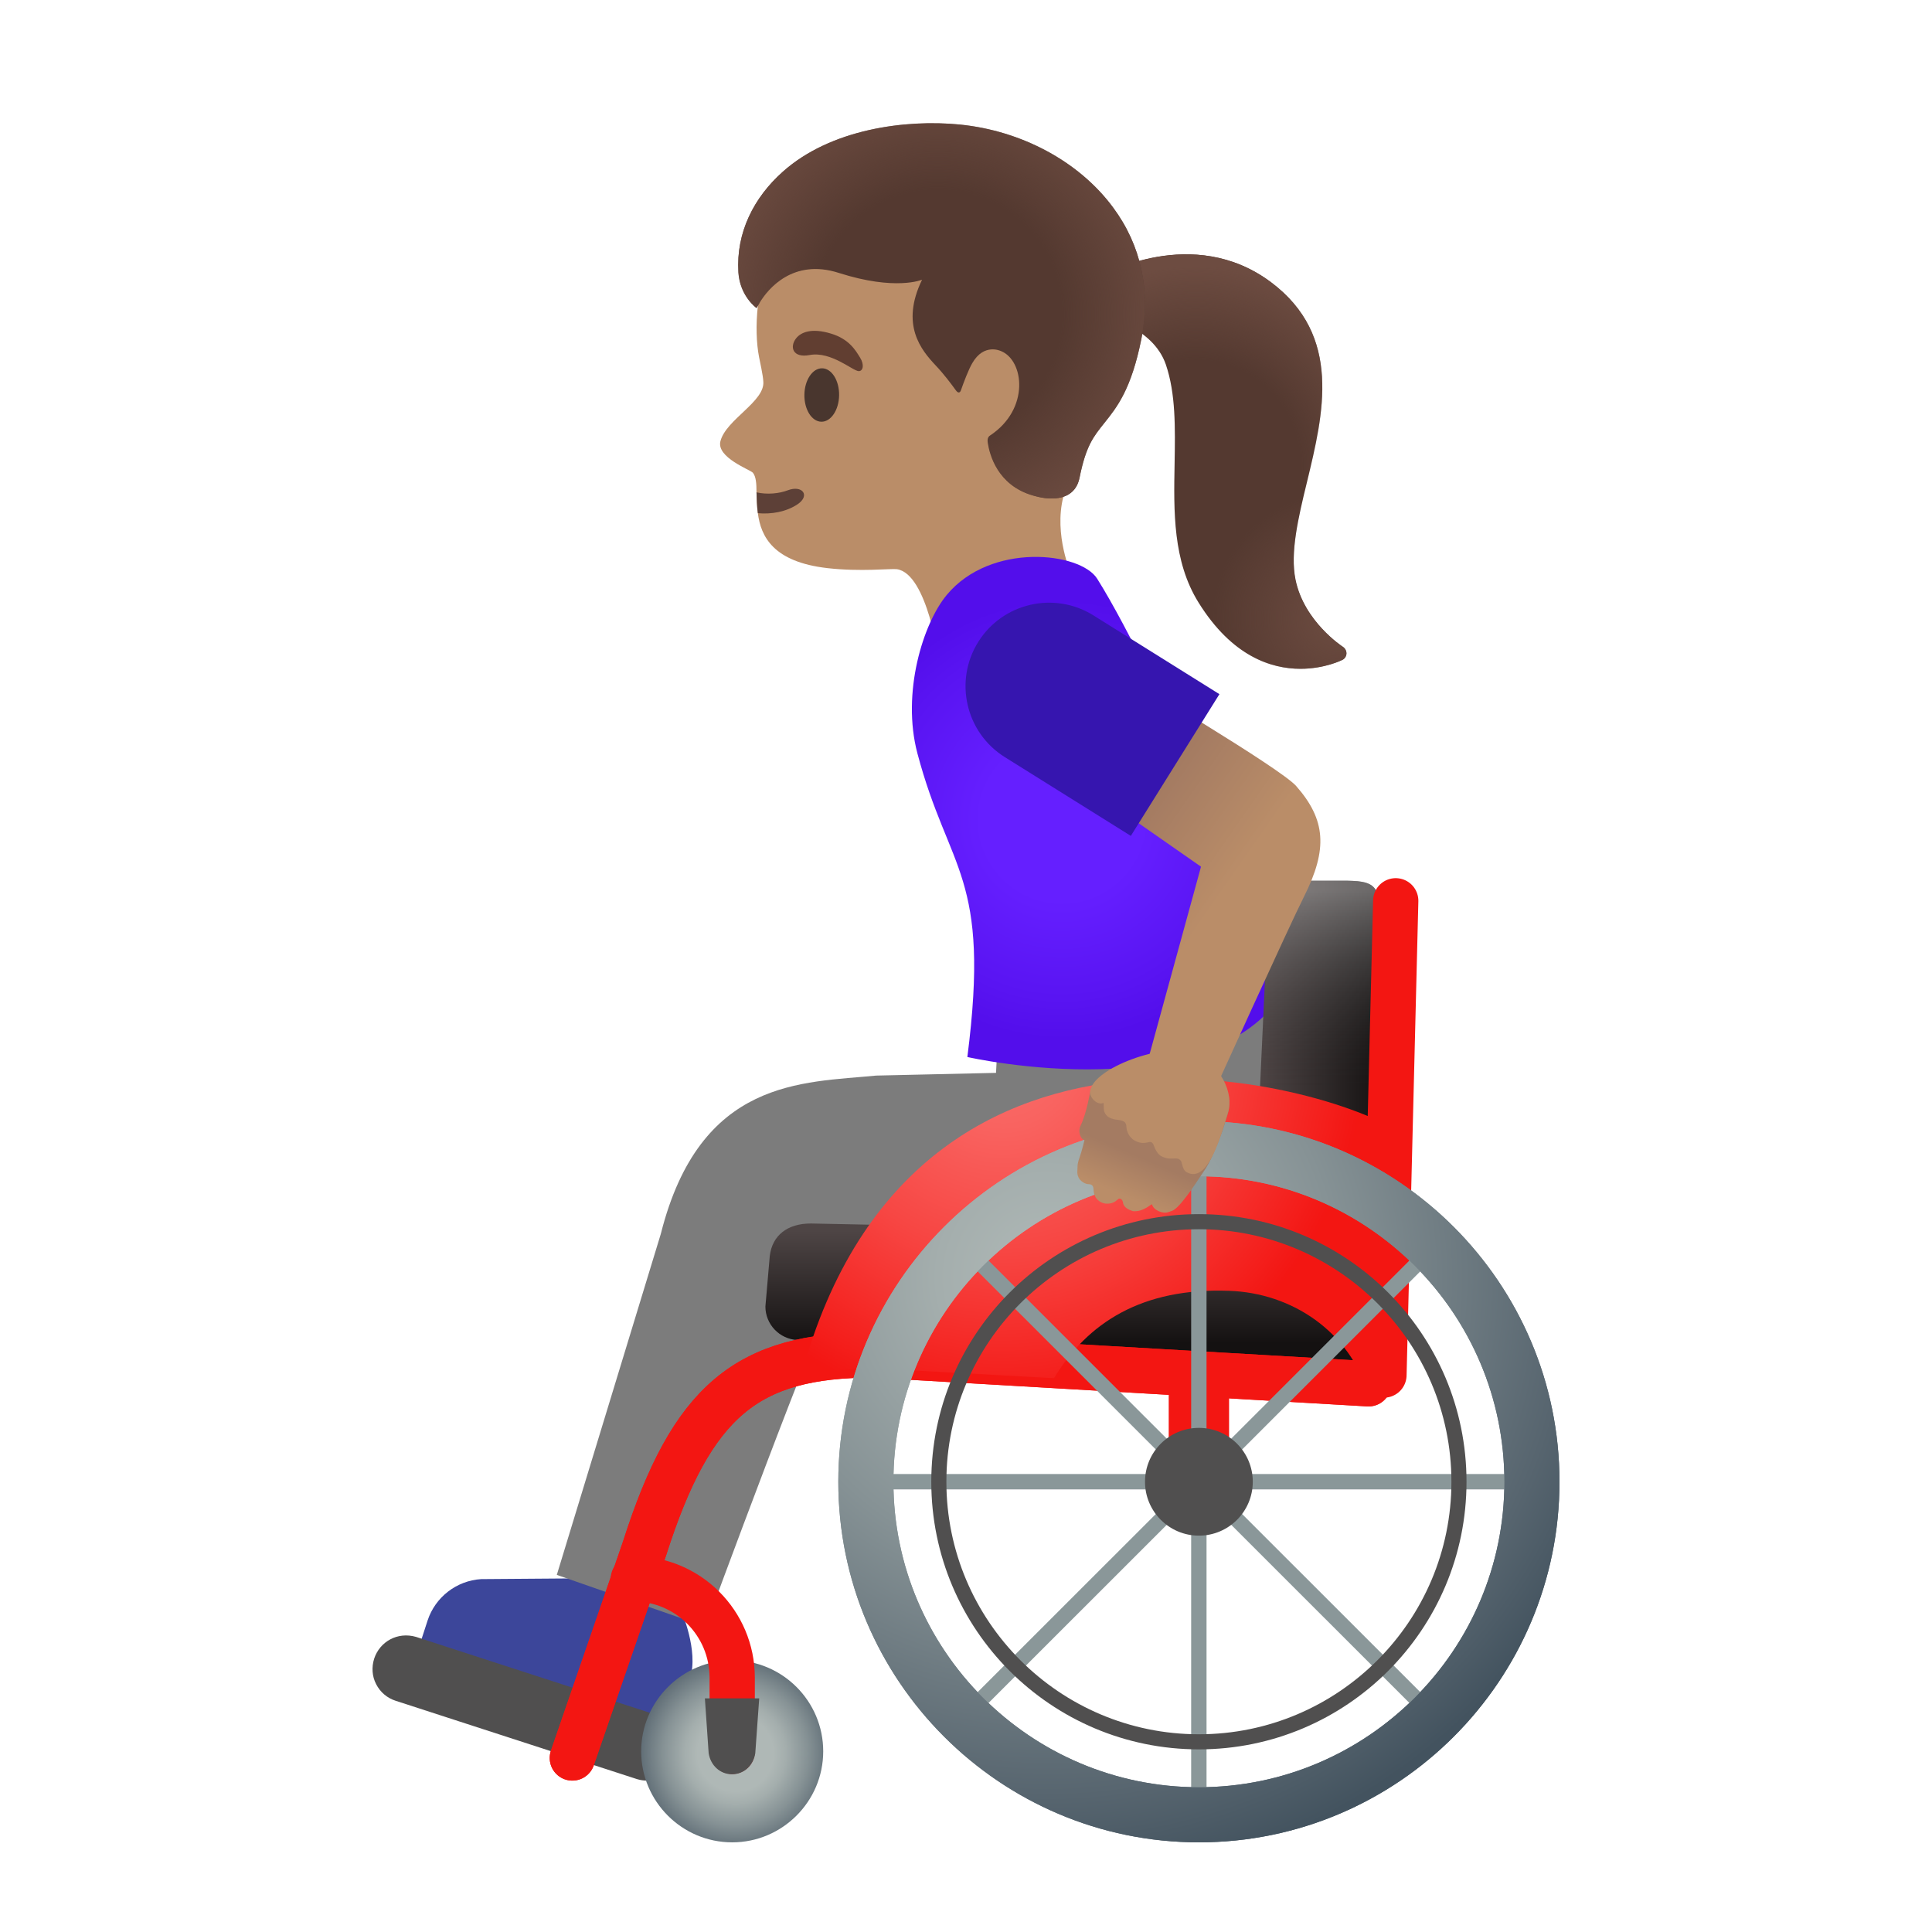 <svg viewBox="0 0 128 128" xmlns="http://www.w3.org/2000/svg">
  <g id="hairGroup">
    <path id="hair_1_" d="M88.97,42.85c-0.03-0.02-2.58-1.67-3.14-4.46c-0.36-1.79,0.18-4.06,0.76-6.45 c1.1-4.55,2.35-9.7-2.4-13.25c-5.17-3.86-11.15-0.46-11.21-0.43c-0.16,0.09-0.25,0.26-0.25,0.44l0.02,1.77 c0,0.24,0.17,0.44,0.4,0.49c0.03,0.01,3.23,0.69,4.09,3.19c0.66,1.94,0.62,4.18,0.58,6.56c-0.06,3.18-0.12,6.46,1.58,9.2 c2.22,3.58,4.83,4.4,6.76,4.4c1.62,0,2.76-0.58,2.78-0.59c0.16-0.08,0.26-0.24,0.27-0.42C89.21,43.11,89.12,42.95,88.97,42.85z" style="fill:#543930;"/>
    <g id="hairHighlights">
      <radialGradient id="SVGID_1_" cx="79.224" cy="97.207" gradientTransform="matrix(1 0 0 -1 0 128)" gradientUnits="userSpaceOnUse" r="13.177">
        <stop offset="0.526" style="stop-color:#6D4C41;stop-opacity:0"/>
        <stop offset="1" style="stop-color:#6D4C41"/>
      </radialGradient>
      <path d="M86.6,31.94c-0.05,0.19-0.09,0.38-0.14,0.57l-8.72-5.87c-0.08-0.87-0.23-1.71-0.5-2.49 c-0.86-2.5-4.06-3.19-4.09-3.19c-0.23-0.05-0.4-0.25-0.4-0.49l-0.02-1.77c0-0.18,0.09-0.34,0.25-0.43 c0.06-0.04,6.05-3.43,11.22,0.42C88.94,22.24,87.69,27.39,86.6,31.94z" style="fill:url(#SVGID_1_);"/>
      <radialGradient id="SVGID_2_" cx="88.671" cy="87.037" gradientTransform="matrix(1 0 0 -1 0 128)" gradientUnits="userSpaceOnUse" r="15.836">
        <stop offset="0" style="stop-color:#6D4C41"/>
        <stop offset="0.526" style="stop-color:#6D4C41;stop-opacity:0"/>
      </radialGradient>
      <path d="M89.2,43.3c-0.01,0.18-0.11,0.34-0.27,0.42c-0.03,0.01-1.16,0.59-2.78,0.59 c-1.93,0-4.54-0.82-6.76-4.4c-1.7-2.74-1.64-6.02-1.58-9.19c0.02-1.42,0.05-2.8-0.08-4.08l8.72,5.87 c-0.52,2.18-0.96,4.23-0.63,5.89c0.57,2.79,3.12,4.44,3.14,4.46C89.11,42.95,89.2,43.12,89.2,43.3z" style="fill:url(#SVGID_2_);"/>
    </g>
  </g>
  <g id="face">
    <g id="head">
      <path d="M70.98,38.06l-8.76,5.76c0,0-0.76-5.81-2.8-6.11c-0.4-0.05-2.42,0.18-4.6-0.07 c-3.59-0.41-4.41-2.09-4.61-3.64c-0.07-0.49-0.07-0.97-0.09-1.38c0-0.58-0.03-1.04-0.24-1.3c-0.17-0.2-2.43-1.01-2.15-2.09 c0.37-1.44,2.98-2.64,2.84-3.97c-0.01-0.35-0.25-1.45-0.28-1.6c-0.18-0.93-0.22-2.13-0.08-3.4c0.05-0.46,0.12-0.93,0.22-1.4 c0.98-4.86,4.04-8.59,9.44-9.23c4.82-0.57,10.45,2.89,12.82,7.14c1.52,2.72,0.33,10.98-1.79,14.96c-0.2,0.38-0.35,0.78-0.45,1.18 C69.8,35.44,70.98,38.06,70.98,38.06z" style="fill:#BA8D68;"/>
    </g>
    <path id="mouth" d="M52.84,33.41c-0.76,0.51-1.75,0.67-2.63,0.59c-0.07-0.49-0.07-0.97-0.09-1.38 c0.72,0.16,1.51,0.08,2.08-0.14C53.16,32.12,53.7,32.83,52.84,33.41z" style="fill:#5D4037;"/>
    <ellipse id="eye" cx="54.43" cy="26.18" rx="1.77" ry="1.15" style="fill:#49362E;" transform="matrix(0.014 -1 1 0.014 27.501 80.234)"/>
    <path id="eyebrow" d="M53.65,23.52c-1.15,0.22-1.34-0.55-0.91-1.1c0.32-0.41,1.03-0.71,2.31-0.32 c1.21,0.36,1.64,1.12,1.93,1.59c0.29,0.46,0.21,0.89-0.08,0.9C56.51,24.59,55.07,23.26,53.65,23.52z" style="fill:#613E31;"/>
    <g id="hairGroup_1_">
      <path id="hair" d="M73.74,13.74c-2.24-3.03-6.04-5.08-10.16-5.49C60,7.9,55.04,8.54,51.86,11.38 c-1.91,1.7-3.1,4.02-2.94,6.66c0.1,1.59,1.2,2.37,1.2,2.37l0.08-0.13l0,0c0,0,0.01-0.02,0.03-0.05l0.14-0.25 c0.5-0.8,2.14-2.88,5.2-1.9c3.78,1.21,5.52,0.45,5.52,0.45c-1.45,2.99-0.06,4.66,0.9,5.68c0.55,0.58,1.05,1.25,1.33,1.64 c0.15,0.21,0.28,0.2,0.35-0.01c0.17-0.49,0.5-1.36,0.74-1.77c0.78-1.37,1.9-0.81,1.91-0.81c1.53,0.62,1.92,3.84-0.72,5.59 c-0.06,0.04-0.21,0.14-0.16,0.47c0.12,0.81,0.65,2.82,2.97,3.5c0.31,0.09,0.58,0.15,0.83,0.18c1.32,0.15,2.08-0.36,2.28-1.34 c0.43-2.14,0.93-2.74,1.65-3.64c0.83-1.04,1.78-2.22,2.45-5.57C76.25,19.27,75.61,16.26,73.74,13.74z" style="fill:#543930;"/>
      <radialGradient id="hairHighlights_2_" cx="62.129" cy="107.193" gradientTransform="matrix(1 0 0 -1 0 128)" gradientUnits="userSpaceOnUse" r="15.616">
        <stop offset="0.526" style="stop-color:#6D4C41;stop-opacity:0"/>
        <stop offset="1" style="stop-color:#6D4C41"/>
      </radialGradient>
      <path id="hairHighlights_1_" d="M73.74,13.74c-2.24-3.03-6.04-5.08-10.16-5.49 C60,7.9,55.04,8.54,51.86,11.38c-1.91,1.7-3.1,4.02-2.94,6.66c0.1,1.59,1.2,2.37,1.2,2.37l0.08-0.13l0,0c0,0,0.01-0.02,0.03-0.05 l0.14-0.25c0.5-0.8,2.14-2.88,5.2-1.9c3.78,1.21,5.52,0.45,5.52,0.45c-1.45,2.99-0.06,4.66,0.9,5.68 c0.55,0.58,1.05,1.25,1.33,1.64c0.15,0.21,0.28,0.2,0.35-0.01c0.17-0.49,0.5-1.36,0.74-1.77c0.78-1.37,1.9-0.81,1.91-0.81 c1.53,0.62,1.92,3.84-0.72,5.59c-0.06,0.04-0.21,0.14-0.16,0.47c0.12,0.81,0.65,2.82,2.97,3.5c0.31,0.09,0.58,0.15,0.83,0.18 c1.32,0.15,2.08-0.36,2.28-1.34c0.43-2.14,0.93-2.74,1.65-3.64c0.83-1.04,1.78-2.22,2.45-5.57 C76.25,19.27,75.61,16.26,73.74,13.74z" style="fill:url(#hairHighlights_2_);"/>
    </g>
  </g>
  <g id="shoe_1_">
    <path d="M43.43,114.59c0.6,0.19,1.25-0.14,1.44-0.74l0.85-2.67c0.58-1.81-0.59-4.47-0.59-4.47l-6.64-2.14 l-6.61,0.05c-1.63,0.1-3.04,1.19-3.55,2.74l-0.39,1.2c-0.17,0.53,0.12,1.09,0.65,1.26L43.43,114.59z" style="fill:#3C469A;"/>
  </g>
  <g id="pants_1_">
    <path d="M83.14,64.91l-17.02,3.62l-0.13,2.55l-7.94,0.18c-4.88,0.48-11.67,0.17-14.27,10.49l-6.89,22.59 l9.85,3.43c0,0,7.9-21.46,8.4-21.43c0.5,0.02,15.14,0.81,24.77-0.5C89.51,84.54,83.14,64.91,83.14,64.91z" style="fill:#7C7C7C;"/>
  </g>
  <g id="shirt_1_">
    <radialGradient id="SVGID_3_" cx="70.134" cy="72.793" gradientTransform="matrix(0.95 -0.312 -0.312 -0.95 26.441 145.327)" gradientUnits="userSpaceOnUse" r="14.602">
      <stop offset="0.364" style="stop-color:#651FFF"/>
      <stop offset="0.812" style="stop-color:#5914F2"/>
      <stop offset="1" style="stop-color:#530EEB"/>
    </radialGradient>
    <path d="M64.09,70.03c1.55-12.08-1.22-12.23-3.31-20.12c-1.06-4,0.37-8.61,1.95-10.5 c2.91-3.5,8.84-2.84,9.96-1.07c4.1,6.51,12.73,26.79,12.73,26.79C80.71,73.81,64.09,70.03,64.09,70.03z" style="fill:url(#SVGID_3_);"/>
  </g>
  <g id="Wheelchair_1_">
    <linearGradient id="SVGID_4_" gradientTransform="matrix(1 0 0 1 0 0.11)" gradientUnits="userSpaceOnUse" x1="70.578" x2="70.578" y1="88.899" y2="81.454">
      <stop offset="0" style="stop-color:#141111"/>
      <stop offset="1" style="stop-color:#4E4545"/>
    </linearGradient>
    <path d="M52.83,88.78c-1.19-0.06-2.12-1.04-2.12-2.22L51,83.2c0.17-1.35,1.16-2.14,2.72-2.14 l28.57,0.58l8.16,8.96L52.83,88.78z" style="fill:url(#SVGID_4_);"/>
    <linearGradient id="SVGID_5_" gradientTransform="matrix(1 0 0 1 0 0.11)" gradientUnits="userSpaceOnUse" x1="91.397" x2="83.674" y1="73.976" y2="73.976">
      <stop offset="0" style="stop-color:#141111"/>
      <stop offset="1" style="stop-color:#4E4545"/>
    </linearGradient>
    <path d="M83.07,80.9l0.88-19.03c0-2.34,0.43-3.52,2.79-3.52h2.23c2,0,2.46,0.22,2.46,2.35L91.2,89.82 L83.07,80.9z" style="fill:url(#SVGID_5_);"/>
    <linearGradient id="SVGID_6_" gradientTransform="matrix(1 0 0 1 0 0.11)" gradientUnits="userSpaceOnUse" x1="87.248" x2="87.248" y1="89.594" y2="58.91">
      <stop offset="0.573" style="stop-color:#212121;stop-opacity:0"/>
      <stop offset="1" style="stop-color:#BFBEBE"/>
    </linearGradient>
    <path d="M83.07,80.9l0.88-19.03c0-2.34,0.43-3.52,2.79-3.52 h2.23c2,0,2.46,0.22,2.46,2.35L91.2,89.82L83.07,80.9z" style="opacity:0.5;fill:url(#SVGID_6_);enable-background:new ;"/>
    <line style="fill:none;stroke:#F31612;stroke-width:4;stroke-linejoin:round;stroke-miterlimit:10;" x1="79.43" x2="79.43" y1="98.17" y2="91.03"/>
    <path d="M44.85,114.74c-0.27-0.53-0.73-0.92-1.29-1.1l-15.99-5.19c-1.23-0.36-2.41,0.31-2.78,1.44 c-0.18,0.57-0.14,1.17,0.13,1.69c0.27,0.53,0.73,0.92,1.29,1.1l15.99,5.19c0.23,0.07,0.45,0.1,0.67,0.1c0.98,0,1.82-0.62,2.11-1.54 C45.17,115.86,45.12,115.26,44.85,114.74z" style="fill:#504F4F;"/>
    <radialGradient id="SVGID_7_" cx="44.726" cy="116.061" gradientTransform="matrix(1 0 0 1 4 0.11)" gradientUnits="userSpaceOnUse" r="7.37">
      <stop offset="0.341" style="stop-color:#AFB8B6"/>
      <stop offset="0.453" style="stop-color:#A4AEAD"/>
      <stop offset="0.649" style="stop-color:#869295"/>
      <stop offset="0.904" style="stop-color:#57656F"/>
      <stop offset="1" style="stop-color:#43535F"/>
    </radialGradient>
    <path d="M48.51,122.06c-3.33,0-6.03-2.71-6.03-6.03s2.71-6.03,6.03-6.03c3.33,0,6.03,2.71,6.03,6.03 S51.83,122.06,48.51,122.06z" style="fill:url(#SVGID_7_);"/>
    <line style="fill:none;stroke:#F31612;stroke-width:3;stroke-linecap:round;stroke-linejoin:round;stroke-miterlimit:10;" x1="92.47" x2="91.69" y1="59.68" y2="91.1"/>
    <path d=" M90.67,91.68l-32.82-1.91c-8.36,0-12.02,3.02-15.15,12.83l-4.78,13.87" style="fill:none;stroke:#F31612;stroke-width:3;stroke-linecap:round;stroke-linejoin:round;stroke-miterlimit:10;"/>
    <path d=" M90.67,91.68l-32.82-1.91c-8.36,0-12.02,3.02-15.15,12.83l-4.78,13.87" style="fill:none;stroke:#F31612;stroke-width:3;stroke-linecap:round;stroke-linejoin:round;stroke-miterlimit:10;"/>
    <path d=" M41.96,104.6c3.62,0,6.55,2.93,6.55,6.55v4.88" style="fill:none;stroke:#F31612;stroke-width:3;stroke-linecap:round;stroke-linejoin:round;stroke-miterlimit:10;"/>
    <radialGradient id="SVGID_8_" cx="62.468" cy="69.825" gradientTransform="matrix(1 0 0 1 4 0.11)" gradientUnits="userSpaceOnUse" r="23.868">
      <stop offset="0" style="stop-color:#FA6E6B"/>
      <stop offset="0.197" style="stop-color:#F96360"/>
      <stop offset="0.542" style="stop-color:#F74643"/>
      <stop offset="0.993" style="stop-color:#F31613"/>
      <stop offset="1" style="stop-color:#F31612"/>
    </radialGradient>
    <path d="M90.67,92.41c0,0,2.16,0.12,2.16-1.97s0.34-15.09,0.34-15.09 C90,72.44,60.72,62.98,53.1,91.07l4.22-0.45l12.51,0.69c2.2-3.66,5.83-6.01,11.6-5.79C85.58,85.66,89.41,88.2,90.67,92.41z" style="fill:url(#SVGID_8_);"/>
    <radialGradient id="SVGID_9_" cx="75.428" cy="98.061" gradientTransform="matrix(1 0 0 1 4 0.11)" gradientUnits="userSpaceOnUse" r="1.107">
      <stop offset="0" style="stop-color:#6E7D85"/>
      <stop offset="0.619" style="stop-color:#50606B"/>
      <stop offset="1" style="stop-color:#43535F"/>
    </radialGradient>
    <circle cx="79.43" cy="98.17" r="1.11" style="fill:url(#SVGID_9_);"/>
    <path d="M79.43,97.56c0.33,0,0.61,0.27,0.61,0.61s-0.27,0.61-0.61,0.61s-0.61-0.27-0.61-0.61 S79.1,97.56,79.43,97.56 M79.43,96.56c-0.89,0-1.61,0.72-1.61,1.61s0.72,1.61,1.61,1.61s1.61-0.72,1.61-1.61 S80.32,96.56,79.43,96.56z" style="fill:#8A9799;"/>
    <line style="fill:none;stroke:#8A9799;stroke-miterlimit:10;" x1="79.43" x2="79.43" y1="77.46" y2="118.88"/>
    <line style="fill:none;stroke:#8A9799;stroke-miterlimit:10;" x1="94.08" x2="64.79" y1="83.53" y2="112.81"/>
    <line style="fill:none;stroke:#8A9799;stroke-miterlimit:10;" x1="94.08" x2="64.79" y1="112.81" y2="83.53"/>
    <line style="fill:none;stroke:#8A9799;stroke-miterlimit:10;" x1="58.72" x2="100.14" y1="98.17" y2="98.17"/>
    <radialGradient id="SVGID_10_" cx="65.471" cy="84.512" gradientTransform="matrix(1 0 0 1 4 0.11)" gradientUnits="userSpaceOnUse" r="40.144">
      <stop offset="0.017" style="stop-color:#AFB8B6"/>
      <stop offset="0.183" style="stop-color:#A4AEAD"/>
      <stop offset="0.475" style="stop-color:#869295"/>
      <stop offset="0.857" style="stop-color:#57656F"/>
      <stop offset="1" style="stop-color:#43535F"/>
    </radialGradient>
    <path d="M79.43,122.06c-13.17,0-23.89-10.72-23.89-23.89s10.72-23.89,23.89-23.89 S103.32,85,103.32,98.17S92.61,122.06,79.43,122.06z M79.43,77.93c-11.16,0-20.24,9.08-20.24,20.24s9.08,20.24,20.24,20.24 s20.24-9.08,20.24-20.24S90.59,77.93,79.43,77.93z" style="fill:url(#SVGID_10_);"/>
    <radialGradient id="SVGID_11_" cx="75.428" cy="98.061" gradientTransform="matrix(1 0 0 1 4 0.11)" gradientUnits="userSpaceOnUse" r="1.107">
      <stop offset="0" style="stop-color:#6E7D85"/>
      <stop offset="0.619" style="stop-color:#50606B"/>
      <stop offset="1" style="stop-color:#43535F"/>
    </radialGradient>
    <circle cx="79.43" cy="98.17" r="1.11" style="fill:url(#SVGID_11_);"/>
    <path d="M79.43,97.56c0.33,0,0.61,0.27,0.61,0.61s-0.27,0.61-0.61,0.61s-0.61-0.27-0.61-0.61 S79.1,97.56,79.43,97.56 M79.43,96.56c-0.89,0-1.61,0.72-1.61,1.61s0.72,1.61,1.61,1.61s1.61-0.72,1.61-1.61 S80.32,96.56,79.43,96.56z" style="fill:#8A9799;"/>
    <line style="fill:none;stroke:#8A9799;stroke-miterlimit:10;" x1="79.43" x2="79.43" y1="77.46" y2="118.88"/>
    <line style="fill:none;stroke:#8A9799;stroke-miterlimit:10;" x1="94.08" x2="64.79" y1="83.53" y2="112.81"/>
    <line style="fill:none;stroke:#8A9799;stroke-miterlimit:10;" x1="94.08" x2="64.79" y1="112.81" y2="83.53"/>
    <line style="fill:none;stroke:#8A9799;stroke-miterlimit:10;" x1="58.72" x2="100.14" y1="98.17" y2="98.17"/>
    <radialGradient id="SVGID_12_" cx="65.471" cy="84.512" gradientTransform="matrix(1 0 0 1 4 0.11)" gradientUnits="userSpaceOnUse" r="40.144">
      <stop offset="0.017" style="stop-color:#AFB8B6"/>
      <stop offset="0.183" style="stop-color:#A4AEAD"/>
      <stop offset="0.475" style="stop-color:#869295"/>
      <stop offset="0.857" style="stop-color:#57656F"/>
      <stop offset="1" style="stop-color:#43535F"/>
    </radialGradient>
    <path d="M79.43,122.06c-13.17,0-23.89-10.72-23.89-23.89s10.72-23.89,23.89-23.89 S103.32,85,103.32,98.17S92.61,122.06,79.43,122.06z M79.43,77.93c-11.16,0-20.24,9.08-20.24,20.24s9.08,20.24,20.24,20.24 s20.24-9.08,20.24-20.24S90.59,77.93,79.43,77.93z" style="fill:url(#SVGID_12_);"/>
    <path d="M79.43,81.44c9.22,0,16.73,7.5,16.73,16.73s-7.5,16.73-16.73,16.73S62.7,107.4,62.7,98.17 S70.21,81.44,79.43,81.44 M79.43,80.44c-9.79,0-17.73,7.94-17.73,17.73s7.94,17.73,17.73,17.73s17.73-7.94,17.73-17.73 S89.22,80.44,79.43,80.44z" style="fill:#504F4F;"/>
    <circle cx="79.43" cy="98.17" r="3.57" style="fill:#504F4F;"/>
    <path d="M46.7,112.52l0.25,3.63c0.12,0.8,0.75,1.4,1.55,1.4l0,0c0.8,0,1.42-0.6,1.54-1.4l0.26-3.63H46.7z" style="fill:#504F4F;"/>
  </g>
  <g id="arm_1_">
    <linearGradient id="SVGID_13_" gradientTransform="matrix(1 0 0 -1 0 128)" gradientUnits="userSpaceOnUse" x1="85.935" x2="73.935" y1="63.074" y2="71.446">
      <stop offset="0.5" style="stop-color:#BA8D68"/>
      <stop offset="1" style="stop-color:#A47B62"/>
    </linearGradient>
    <path d="M74.85,44.99l-5.16,5.54l9.88,6.89l-3.68,13.42l4.41,1.78c0,0,5.14-11.34,6.1-13.23 c1.58-3.14,1.44-5.08-0.53-7.32C84.82,50.89,74.85,44.99,74.85,44.99z" style="fill:url(#SVGID_13_);"/>
  </g>
  <g id="handGroup_1_">
    <g id="hand_7_">
      <linearGradient id="SVGID_14_" gradientTransform="matrix(1 0 0 -1 0 128)" gradientUnits="userSpaceOnUse" x1="74.227" x2="75.343" y1="48.833" y2="51.438">
        <stop offset="0" style="stop-color:#BA8D68"/>
        <stop offset="1" style="stop-color:#A47B62"/>
      </linearGradient>
      <path d="M80.63,71.34c-0.23-0.18-0.43-0.35-0.62-0.51c-0.39-0.33-0.76-0.64-1.35-1.01 c-0.72-0.44-4.15,0.93-4.93,1.22c-0.26,0.1-0.5,0.19-0.72,0.29c-0.3,0.13-0.53,0.36-0.63,0.63c-0.04,0.05-0.08,0.11-0.12,0.2 c-0.01,0.04-0.02,0.07-0.02,0.11c0,0.01-0.25,1.5-0.65,2.31c-0.16,0.31-0.07,0.84,0.26,0.96c0,0-0.19,0.77-0.33,1.16 c-0.17,0.46-0.12,0.61-0.14,0.82c-0.04,0.36,0.1,0.63,0.36,0.8c0.32,0.21,0.44,0.08,0.59,0.19s0.1,0.29,0.14,0.5 c0.11,0.56,0.58,0.71,0.77,0.73c0.62,0.06,0.8-0.33,0.91-0.33c0.2,0.01,0.24,0.18,0.26,0.31c0.06,0.28,0.36,0.43,0.64,0.52 c0.73,0.08,1.26-0.54,1.28-0.44c0.08,0.37,0.72,0.65,1.09,0.5c0.31-0.13,0.5,0.12,2.35-2.72c0.37-0.5,0.97-1.84,1.37-3.12 l0.19-0.61C81.63,72.89,81.36,71.9,80.63,71.34z" style="fill:url(#SVGID_14_);"/>
    </g>
    <g id="hand_3_">
      <linearGradient id="SVGID_15_" gradientTransform="matrix(1 0 0 -1 0 128)" gradientUnits="userSpaceOnUse" x1="75.552" x2="73.319" y1="52.358" y2="48.451">
        <stop offset="0.5" style="stop-color:#BA8D68"/>
        <stop offset="1" style="stop-color:#A47B62"/>
      </linearGradient>
      <path d="M78.94,69.73c-1.76-0.67-6.6,1.02-6.72,2.61c-0.03,0.36,0.46,0.92,0.9,0.73 c0,0,0,0.43,0.03,0.53c0.14,0.54,0.76,0.57,0.95,0.6c0.35,0.05,0.52,0.13,0.53,0.48c0.01,0.33,0.23,0.7,0.52,0.87 c0.32,0.18,0.57,0.22,0.96,0.12c0.18-0.05,0.28,0.06,0.34,0.24c0.08,0.25,0.28,0.59,0.49,0.69c0.39,0.2,0.64,0.16,0.92,0.15 c0.18,0,0.26,0.02,0.38,0.16c0.09,0.12,0.08,0.59,0.39,0.76c1.39,0.73,2.2-2.24,2.73-3.97C81.75,72.44,80.93,70.49,78.94,69.73z" style="fill:url(#SVGID_15_);"/>
    </g>
  </g>
  <g id="shirt_x5F_arm_1_">
    <path d="M74.92,55.38l5.87-9.39l-8.35-5.22c-2.59-1.62-6.01-0.83-7.63,1.76l0,0 c-1.62,2.59-0.83,6.01,1.76,7.63L74.92,55.38z" style="fill:#3615AF;"/>
  </g>
</svg>